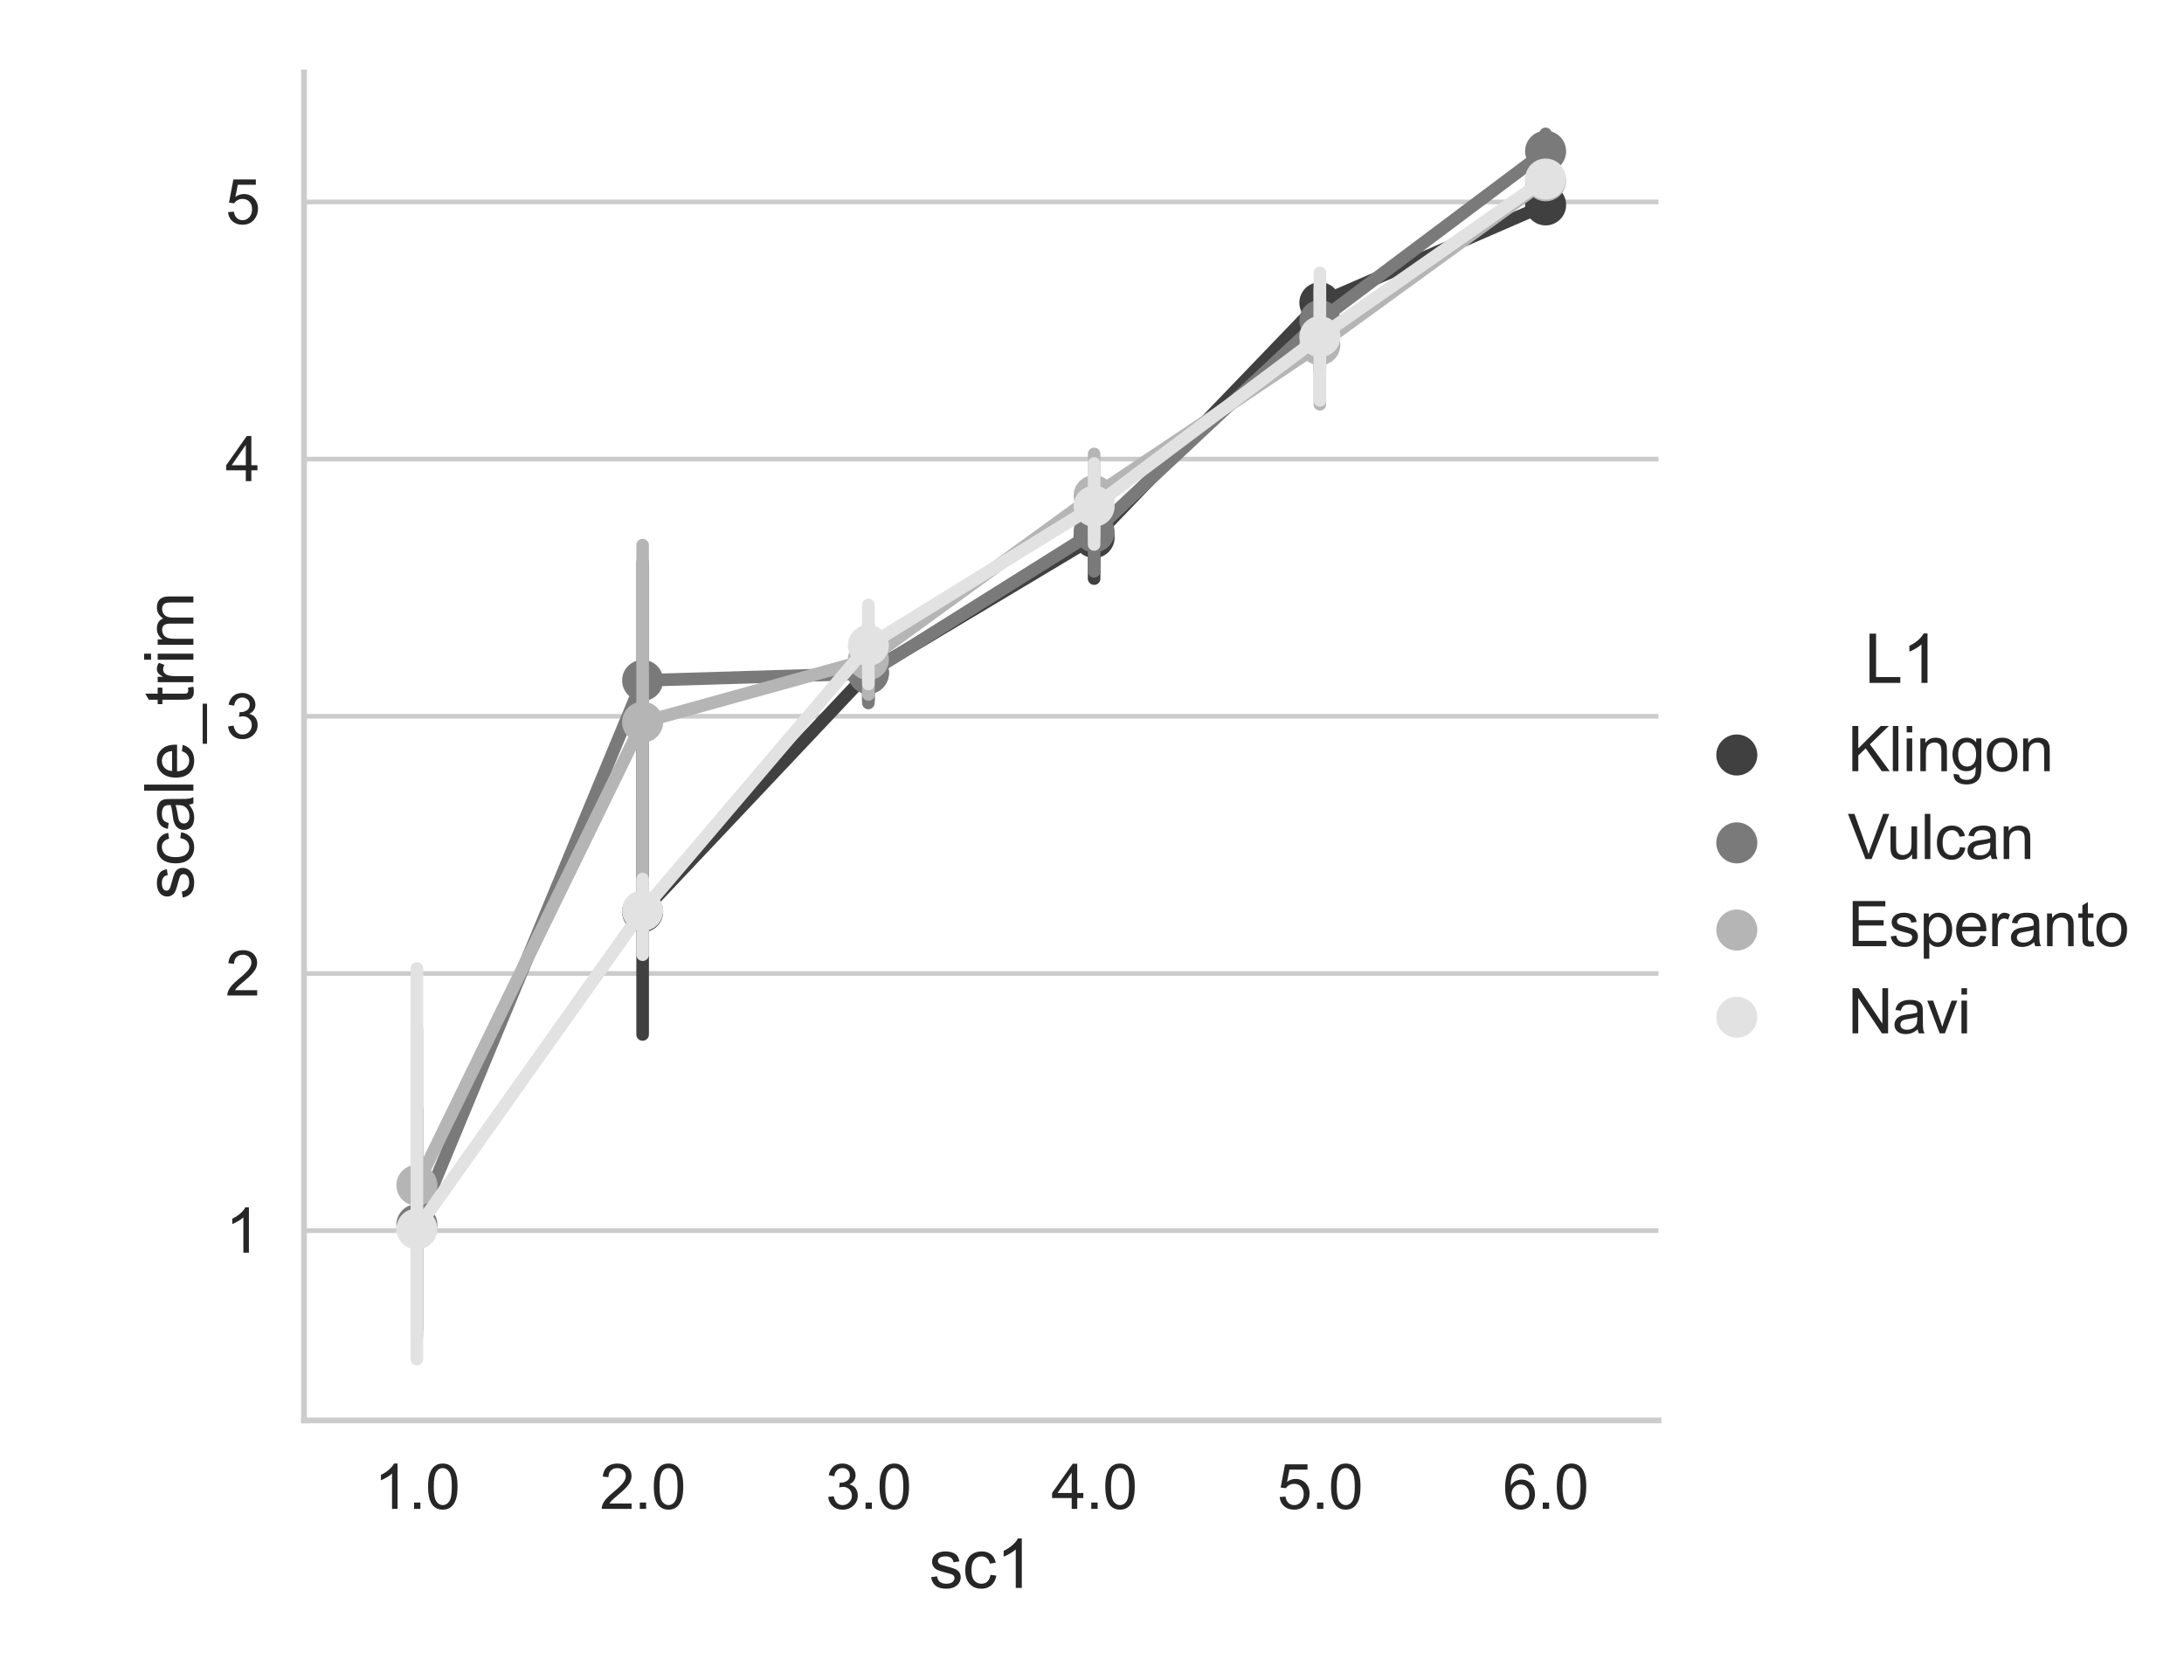 <?xml version="1.0" encoding="utf-8" standalone="no"?>
<!DOCTYPE svg PUBLIC "-//W3C//DTD SVG 1.1//EN"
  "http://www.w3.org/Graphics/SVG/1.1/DTD/svg11.dtd">
<svg xmlns:xlink="http://www.w3.org/1999/xlink" width="467.91pt" height="360pt" viewBox="0 0 467.91 360" xmlns="http://www.w3.org/2000/svg" version="1.1">
 <defs>
  <style type="text/css">*{stroke-linejoin: round; stroke-linecap: butt}</style>
 </defs>
 <g id="figure_1">
  <g id="patch_1">
   <path d="M 0 360 
L 467.91 360 
L 467.91 0 
L 0 0 
z
" style="fill: #ffffff"/>
  </g>
  <g id="axes_1">
   <g id="patch_2">
    <path d="M 65.133 304.308 
L 355.321 304.308 
L 355.321 15.552 
L 65.133 15.552 
z
" style="fill: #ffffff"/>
   </g>
   <g id="matplotlib.axis_1">
    <g id="xtick_1">
     <g id="text_1">
      <!-- 1.0 -->
      <g style="fill: #262626" transform="translate(80.141 323.256) scale(0.132 -0.132)">
       <defs>
        <path id="ArialMT-31" d="M 2384 0 
L 1822 0 
L 1822 3584 
Q 1619 3391 1289 3197 
Q 959 3003 697 2906 
L 697 3450 
Q 1169 3672 1522 3987 
Q 1875 4303 2022 4600 
L 2384 4600 
L 2384 0 
z
" transform="scale(0.016)"/>
        <path id="ArialMT-2e" d="M 581 0 
L 581 641 
L 1222 641 
L 1222 0 
L 581 0 
z
" transform="scale(0.016)"/>
        <path id="ArialMT-30" d="M 266 2259 
Q 266 3072 433 3567 
Q 600 4063 929 4331 
Q 1259 4600 1759 4600 
Q 2128 4600 2406 4451 
Q 2684 4303 2865 4023 
Q 3047 3744 3150 3342 
Q 3253 2941 3253 2259 
Q 3253 1453 3087 958 
Q 2922 463 2592 192 
Q 2263 -78 1759 -78 
Q 1097 -78 719 397 
Q 266 969 266 2259 
z
M 844 2259 
Q 844 1131 1108 757 
Q 1372 384 1759 384 
Q 2147 384 2411 759 
Q 2675 1134 2675 2259 
Q 2675 3391 2411 3762 
Q 2147 4134 1753 4134 
Q 1366 4134 1134 3806 
Q 844 3388 844 2259 
z
" transform="scale(0.016)"/>
       </defs>
       <use xlink:href="#ArialMT-31"/>
       <use xlink:href="#ArialMT-2e" x="55.615"/>
       <use xlink:href="#ArialMT-30" x="83.398"/>
      </g>
     </g>
    </g>
    <g id="xtick_2">
     <g id="text_2">
      <!-- 2.0 -->
      <g style="fill: #262626" transform="translate(128.506 323.256) scale(0.132 -0.132)">
       <defs>
        <path id="ArialMT-32" d="M 3222 541 
L 3222 0 
L 194 0 
Q 188 203 259 391 
Q 375 700 629 1000 
Q 884 1300 1366 1694 
Q 2113 2306 2375 2664 
Q 2638 3022 2638 3341 
Q 2638 3675 2398 3904 
Q 2159 4134 1775 4134 
Q 1369 4134 1125 3890 
Q 881 3647 878 3216 
L 300 3275 
Q 359 3922 746 4261 
Q 1134 4600 1788 4600 
Q 2447 4600 2831 4234 
Q 3216 3869 3216 3328 
Q 3216 3053 3103 2787 
Q 2991 2522 2730 2228 
Q 2469 1934 1863 1422 
Q 1356 997 1212 845 
Q 1069 694 975 541 
L 3222 541 
z
" transform="scale(0.016)"/>
       </defs>
       <use xlink:href="#ArialMT-32"/>
       <use xlink:href="#ArialMT-2e" x="55.615"/>
       <use xlink:href="#ArialMT-30" x="83.398"/>
      </g>
     </g>
    </g>
    <g id="xtick_3">
     <g id="text_3">
      <!-- 3.0 -->
      <g style="fill: #262626" transform="translate(176.871 323.256) scale(0.132 -0.132)">
       <defs>
        <path id="ArialMT-33" d="M 269 1209 
L 831 1284 
Q 928 806 1161 595 
Q 1394 384 1728 384 
Q 2125 384 2398 659 
Q 2672 934 2672 1341 
Q 2672 1728 2419 1979 
Q 2166 2231 1775 2231 
Q 1616 2231 1378 2169 
L 1441 2663 
Q 1497 2656 1531 2656 
Q 1891 2656 2178 2843 
Q 2466 3031 2466 3422 
Q 2466 3731 2256 3934 
Q 2047 4138 1716 4138 
Q 1388 4138 1169 3931 
Q 950 3725 888 3313 
L 325 3413 
Q 428 3978 793 4289 
Q 1159 4600 1703 4600 
Q 2078 4600 2393 4439 
Q 2709 4278 2876 4000 
Q 3044 3722 3044 3409 
Q 3044 3113 2884 2869 
Q 2725 2625 2413 2481 
Q 2819 2388 3044 2092 
Q 3269 1797 3269 1353 
Q 3269 753 2831 336 
Q 2394 -81 1725 -81 
Q 1122 -81 723 278 
Q 325 638 269 1209 
z
" transform="scale(0.016)"/>
       </defs>
       <use xlink:href="#ArialMT-33"/>
       <use xlink:href="#ArialMT-2e" x="55.615"/>
       <use xlink:href="#ArialMT-30" x="83.398"/>
      </g>
     </g>
    </g>
    <g id="xtick_4">
     <g id="text_4">
      <!-- 4.0 -->
      <g style="fill: #262626" transform="translate(225.235 323.256) scale(0.132 -0.132)">
       <defs>
        <path id="ArialMT-34" d="M 2069 0 
L 2069 1097 
L 81 1097 
L 81 1613 
L 2172 4581 
L 2631 4581 
L 2631 1613 
L 3250 1613 
L 3250 1097 
L 2631 1097 
L 2631 0 
L 2069 0 
z
M 2069 1613 
L 2069 3678 
L 634 1613 
L 2069 1613 
z
" transform="scale(0.016)"/>
       </defs>
       <use xlink:href="#ArialMT-34"/>
       <use xlink:href="#ArialMT-2e" x="55.615"/>
       <use xlink:href="#ArialMT-30" x="83.398"/>
      </g>
     </g>
    </g>
    <g id="xtick_5">
     <g id="text_5">
      <!-- 5.0 -->
      <g style="fill: #262626" transform="translate(273.6 323.256) scale(0.132 -0.132)">
       <defs>
        <path id="ArialMT-35" d="M 266 1200 
L 856 1250 
Q 922 819 1161 601 
Q 1400 384 1738 384 
Q 2144 384 2425 690 
Q 2706 997 2706 1503 
Q 2706 1984 2436 2262 
Q 2166 2541 1728 2541 
Q 1456 2541 1237 2417 
Q 1019 2294 894 2097 
L 366 2166 
L 809 4519 
L 3088 4519 
L 3088 3981 
L 1259 3981 
L 1013 2750 
Q 1425 3038 1878 3038 
Q 2478 3038 2890 2622 
Q 3303 2206 3303 1553 
Q 3303 931 2941 478 
Q 2500 -78 1738 -78 
Q 1113 -78 717 272 
Q 322 622 266 1200 
z
" transform="scale(0.016)"/>
       </defs>
       <use xlink:href="#ArialMT-35"/>
       <use xlink:href="#ArialMT-2e" x="55.615"/>
       <use xlink:href="#ArialMT-30" x="83.398"/>
      </g>
     </g>
    </g>
    <g id="xtick_6">
     <g id="text_6">
      <!-- 6.0 -->
      <g style="fill: #262626" transform="translate(321.965 323.256) scale(0.132 -0.132)">
       <defs>
        <path id="ArialMT-36" d="M 3184 3459 
L 2625 3416 
Q 2550 3747 2413 3897 
Q 2184 4138 1850 4138 
Q 1581 4138 1378 3988 
Q 1113 3794 959 3422 
Q 806 3050 800 2363 
Q 1003 2672 1297 2822 
Q 1591 2972 1913 2972 
Q 2475 2972 2870 2558 
Q 3266 2144 3266 1488 
Q 3266 1056 3080 686 
Q 2894 316 2569 119 
Q 2244 -78 1831 -78 
Q 1128 -78 684 439 
Q 241 956 241 2144 
Q 241 3472 731 4075 
Q 1159 4600 1884 4600 
Q 2425 4600 2770 4297 
Q 3116 3994 3184 3459 
z
M 888 1484 
Q 888 1194 1011 928 
Q 1134 663 1356 523 
Q 1578 384 1822 384 
Q 2178 384 2434 671 
Q 2691 959 2691 1453 
Q 2691 1928 2437 2201 
Q 2184 2475 1800 2475 
Q 1419 2475 1153 2201 
Q 888 1928 888 1484 
z
" transform="scale(0.016)"/>
       </defs>
       <use xlink:href="#ArialMT-36"/>
       <use xlink:href="#ArialMT-2e" x="55.615"/>
       <use xlink:href="#ArialMT-30" x="83.398"/>
      </g>
     </g>
    </g>
    <g id="text_7">
     <!-- sc1 -->
     <g style="fill: #262626" transform="translate(199.023 340.187) scale(0.144 -0.144)">
      <defs>
       <path id="ArialMT-73" d="M 197 991 
L 753 1078 
Q 800 744 1014 566 
Q 1228 388 1613 388 
Q 2000 388 2187 545 
Q 2375 703 2375 916 
Q 2375 1106 2209 1216 
Q 2094 1291 1634 1406 
Q 1016 1563 777 1677 
Q 538 1791 414 1992 
Q 291 2194 291 2438 
Q 291 2659 392 2848 
Q 494 3038 669 3163 
Q 800 3259 1026 3326 
Q 1253 3394 1513 3394 
Q 1903 3394 2198 3281 
Q 2494 3169 2634 2976 
Q 2775 2784 2828 2463 
L 2278 2388 
Q 2241 2644 2061 2787 
Q 1881 2931 1553 2931 
Q 1166 2931 1000 2803 
Q 834 2675 834 2503 
Q 834 2394 903 2306 
Q 972 2216 1119 2156 
Q 1203 2125 1616 2013 
Q 2213 1853 2448 1751 
Q 2684 1650 2818 1456 
Q 2953 1263 2953 975 
Q 2953 694 2789 445 
Q 2625 197 2315 61 
Q 2006 -75 1616 -75 
Q 969 -75 630 194 
Q 291 463 197 991 
z
" transform="scale(0.016)"/>
       <path id="ArialMT-63" d="M 2588 1216 
L 3141 1144 
Q 3050 572 2676 248 
Q 2303 -75 1759 -75 
Q 1078 -75 664 370 
Q 250 816 250 1647 
Q 250 2184 428 2587 
Q 606 2991 970 3192 
Q 1334 3394 1763 3394 
Q 2303 3394 2647 3120 
Q 2991 2847 3088 2344 
L 2541 2259 
Q 2463 2594 2264 2762 
Q 2066 2931 1784 2931 
Q 1359 2931 1093 2626 
Q 828 2322 828 1663 
Q 828 994 1084 691 
Q 1341 388 1753 388 
Q 2084 388 2306 591 
Q 2528 794 2588 1216 
z
" transform="scale(0.016)"/>
      </defs>
      <use xlink:href="#ArialMT-73"/>
      <use xlink:href="#ArialMT-63" x="50"/>
      <use xlink:href="#ArialMT-31" x="100"/>
     </g>
    </g>
   </g>
   <g id="matplotlib.axis_2">
    <g id="ytick_1">
     <g id="line2d_1">
      <path d="M 65.133 263.645 
L 355.321 263.645 
" clip-path="url(#p3f62023d32)" style="fill: none; stroke: #cccccc; stroke-linecap: round"/>
     </g>
     <g id="text_8">
      <!-- 1 -->
      <g style="fill: #262626" transform="translate(48.293 268.37) scale(0.132 -0.132)">
       <use xlink:href="#ArialMT-31"/>
      </g>
     </g>
    </g>
    <g id="ytick_2">
     <g id="line2d_2">
      <path d="M 65.133 208.549 
L 355.321 208.549 
" clip-path="url(#p3f62023d32)" style="fill: none; stroke: #cccccc; stroke-linecap: round"/>
     </g>
     <g id="text_9">
      <!-- 2 -->
      <g style="fill: #262626" transform="translate(48.293 213.273) scale(0.132 -0.132)">
       <use xlink:href="#ArialMT-32"/>
      </g>
     </g>
    </g>
    <g id="ytick_3">
     <g id="line2d_3">
      <path d="M 65.133 153.452 
L 355.321 153.452 
" clip-path="url(#p3f62023d32)" style="fill: none; stroke: #cccccc; stroke-linecap: round"/>
     </g>
     <g id="text_10">
      <!-- 3 -->
      <g style="fill: #262626" transform="translate(48.293 158.176) scale(0.132 -0.132)">
       <use xlink:href="#ArialMT-33"/>
      </g>
     </g>
    </g>
    <g id="ytick_4">
     <g id="line2d_4">
      <path d="M 65.133 98.355 
L 355.321 98.355 
" clip-path="url(#p3f62023d32)" style="fill: none; stroke: #cccccc; stroke-linecap: round"/>
     </g>
     <g id="text_11">
      <!-- 4 -->
      <g style="fill: #262626" transform="translate(48.293 103.079) scale(0.132 -0.132)">
       <use xlink:href="#ArialMT-34"/>
      </g>
     </g>
    </g>
    <g id="ytick_5">
     <g id="line2d_5">
      <path d="M 65.133 43.258 
L 355.321 43.258 
" clip-path="url(#p3f62023d32)" style="fill: none; stroke: #cccccc; stroke-linecap: round"/>
     </g>
     <g id="text_12">
      <!-- 5 -->
      <g style="fill: #262626" transform="translate(48.293 47.983) scale(0.132 -0.132)">
       <use xlink:href="#ArialMT-35"/>
      </g>
     </g>
    </g>
    <g id="text_13">
     <!-- scale_trim -->
     <g style="fill: #262626" transform="translate(41.431 192.736) rotate(-90) scale(0.144 -0.144)">
      <defs>
       <path id="ArialMT-61" d="M 2588 409 
Q 2275 144 1986 34 
Q 1697 -75 1366 -75 
Q 819 -75 525 192 
Q 231 459 231 875 
Q 231 1119 342 1320 
Q 453 1522 633 1644 
Q 813 1766 1038 1828 
Q 1203 1872 1538 1913 
Q 2219 1994 2541 2106 
Q 2544 2222 2544 2253 
Q 2544 2597 2384 2738 
Q 2169 2928 1744 2928 
Q 1347 2928 1158 2789 
Q 969 2650 878 2297 
L 328 2372 
Q 403 2725 575 2942 
Q 747 3159 1072 3276 
Q 1397 3394 1825 3394 
Q 2250 3394 2515 3294 
Q 2781 3194 2906 3042 
Q 3031 2891 3081 2659 
Q 3109 2516 3109 2141 
L 3109 1391 
Q 3109 606 3145 398 
Q 3181 191 3288 0 
L 2700 0 
Q 2613 175 2588 409 
z
M 2541 1666 
Q 2234 1541 1622 1453 
Q 1275 1403 1131 1340 
Q 988 1278 909 1158 
Q 831 1038 831 891 
Q 831 666 1001 516 
Q 1172 366 1500 366 
Q 1825 366 2078 508 
Q 2331 650 2450 897 
Q 2541 1088 2541 1459 
L 2541 1666 
z
" transform="scale(0.016)"/>
       <path id="ArialMT-6c" d="M 409 0 
L 409 4581 
L 972 4581 
L 972 0 
L 409 0 
z
" transform="scale(0.016)"/>
       <path id="ArialMT-65" d="M 2694 1069 
L 3275 997 
Q 3138 488 2766 206 
Q 2394 -75 1816 -75 
Q 1088 -75 661 373 
Q 234 822 234 1631 
Q 234 2469 665 2931 
Q 1097 3394 1784 3394 
Q 2450 3394 2872 2941 
Q 3294 2488 3294 1666 
Q 3294 1616 3291 1516 
L 816 1516 
Q 847 969 1125 678 
Q 1403 388 1819 388 
Q 2128 388 2347 550 
Q 2566 713 2694 1069 
z
M 847 1978 
L 2700 1978 
Q 2663 2397 2488 2606 
Q 2219 2931 1791 2931 
Q 1403 2931 1139 2672 
Q 875 2413 847 1978 
z
" transform="scale(0.016)"/>
       <path id="ArialMT-5f" d="M -97 -1272 
L -97 -866 
L 3631 -866 
L 3631 -1272 
L -97 -1272 
z
" transform="scale(0.016)"/>
       <path id="ArialMT-74" d="M 1650 503 
L 1731 6 
Q 1494 -44 1306 -44 
Q 1000 -44 831 53 
Q 663 150 594 308 
Q 525 466 525 972 
L 525 2881 
L 113 2881 
L 113 3319 
L 525 3319 
L 525 4141 
L 1084 4478 
L 1084 3319 
L 1650 3319 
L 1650 2881 
L 1084 2881 
L 1084 941 
Q 1084 700 1114 631 
Q 1144 563 1211 522 
Q 1278 481 1403 481 
Q 1497 481 1650 503 
z
" transform="scale(0.016)"/>
       <path id="ArialMT-72" d="M 416 0 
L 416 3319 
L 922 3319 
L 922 2816 
Q 1116 3169 1280 3281 
Q 1444 3394 1641 3394 
Q 1925 3394 2219 3213 
L 2025 2691 
Q 1819 2813 1613 2813 
Q 1428 2813 1281 2702 
Q 1134 2591 1072 2394 
Q 978 2094 978 1738 
L 978 0 
L 416 0 
z
" transform="scale(0.016)"/>
       <path id="ArialMT-69" d="M 425 3934 
L 425 4581 
L 988 4581 
L 988 3934 
L 425 3934 
z
M 425 0 
L 425 3319 
L 988 3319 
L 988 0 
L 425 0 
z
" transform="scale(0.016)"/>
       <path id="ArialMT-6d" d="M 422 0 
L 422 3319 
L 925 3319 
L 925 2853 
Q 1081 3097 1340 3245 
Q 1600 3394 1931 3394 
Q 2300 3394 2536 3241 
Q 2772 3088 2869 2813 
Q 3263 3394 3894 3394 
Q 4388 3394 4653 3120 
Q 4919 2847 4919 2278 
L 4919 0 
L 4359 0 
L 4359 2091 
Q 4359 2428 4304 2576 
Q 4250 2725 4106 2815 
Q 3963 2906 3769 2906 
Q 3419 2906 3187 2673 
Q 2956 2441 2956 1928 
L 2956 0 
L 2394 0 
L 2394 2156 
Q 2394 2531 2256 2718 
Q 2119 2906 1806 2906 
Q 1569 2906 1367 2781 
Q 1166 2656 1075 2415 
Q 984 2175 984 1722 
L 984 0 
L 422 0 
z
" transform="scale(0.016)"/>
      </defs>
      <use xlink:href="#ArialMT-73"/>
      <use xlink:href="#ArialMT-63" x="50"/>
      <use xlink:href="#ArialMT-61" x="100"/>
      <use xlink:href="#ArialMT-6c" x="155.615"/>
      <use xlink:href="#ArialMT-65" x="177.832"/>
      <use xlink:href="#ArialMT-5f" x="233.447"/>
      <use xlink:href="#ArialMT-74" x="289.062"/>
      <use xlink:href="#ArialMT-72" x="316.846"/>
      <use xlink:href="#ArialMT-69" x="350.146"/>
      <use xlink:href="#ArialMT-6d" x="372.363"/>
     </g>
    </g>
   </g>
   <g id="line2d_6">
    <path d="M 137.68 195.317 
L 186.045 144.062 
L 234.409 115.153 
L 282.774 64.866 
L 331.139 43.893 
" clip-path="url(#p3f62023d32)" style="fill: none; stroke: #404040; stroke-width: 2.7; stroke-linecap: round"/>
   </g>
   <g id="line2d_7">
    <path clip-path="url(#p3f62023d32)" style="fill: none; stroke: #404040; stroke-width: 2.7; stroke-linecap: round"/>
   </g>
   <g id="line2d_8">
    <path d="M 137.68 221.62 
L 137.68 159.792 
" clip-path="url(#p3f62023d32)" style="fill: none; stroke: #404040; stroke-width: 2.7; stroke-linecap: round"/>
   </g>
   <g id="line2d_9">
    <path d="M 186.045 150.164 
L 186.045 137.695 
" clip-path="url(#p3f62023d32)" style="fill: none; stroke: #404040; stroke-width: 2.7; stroke-linecap: round"/>
   </g>
   <g id="line2d_10">
    <path d="M 234.409 123.957 
L 234.409 106.55 
" clip-path="url(#p3f62023d32)" style="fill: none; stroke: #404040; stroke-width: 2.7; stroke-linecap: round"/>
   </g>
   <g id="line2d_11">
    <path d="M 282.774 68.646 
L 282.774 61.27 
" clip-path="url(#p3f62023d32)" style="fill: none; stroke: #404040; stroke-width: 2.7; stroke-linecap: round"/>
   </g>
   <g id="line2d_12">
    <path clip-path="url(#p3f62023d32)" style="fill: none; stroke: #404040; stroke-width: 2.7; stroke-linecap: round"/>
   </g>
   <g id="PathCollection_1">
    <defs>
     <path id="mc677937047" d="M 0 3.384 
C 0.897 3.384 1.758 3.027 2.393 2.393 
C 3.027 1.758 3.384 0.897 3.384 0 
C 3.384 -0.897 3.027 -1.758 2.393 -2.393 
C 1.758 -3.027 0.897 -3.384 0 -3.384 
C -0.897 -3.384 -1.758 -3.027 -2.393 -2.393 
C -3.027 -1.758 -3.384 -0.897 -3.384 0 
C -3.384 0.897 -3.027 1.758 -2.393 2.393 
C -1.758 3.027 -0.897 3.384 0 3.384 
z
" style="stroke: #404040; stroke-width: 2.025"/>
    </defs>
    <g clip-path="url(#p3f62023d32)">
     <use xlink:href="#mc677937047" x="137.68" y="195.317" style="fill: #404040; stroke: #404040; stroke-width: 2.025"/>
     <use xlink:href="#mc677937047" x="186.045" y="144.062" style="fill: #404040; stroke: #404040; stroke-width: 2.025"/>
     <use xlink:href="#mc677937047" x="234.409" y="115.153" style="fill: #404040; stroke: #404040; stroke-width: 2.025"/>
     <use xlink:href="#mc677937047" x="282.774" y="64.866" style="fill: #404040; stroke: #404040; stroke-width: 2.025"/>
     <use xlink:href="#mc677937047" x="331.139" y="43.893" style="fill: #404040; stroke: #404040; stroke-width: 2.025"/>
    </g>
   </g>
   <g id="line2d_13">
    <path d="M 89.315 262.391 
L 137.68 145.768 
L 186.045 144.294 
L 234.409 113.95 
L 282.774 68.662 
L 331.139 32.403 
" clip-path="url(#p3f62023d32)" style="fill: none; stroke: #7a7a7a; stroke-width: 2.7; stroke-linecap: round"/>
   </g>
   <g id="line2d_14">
    <path d="M 89.315 284.841 
L 89.315 237.722 
" clip-path="url(#p3f62023d32)" style="fill: none; stroke: #7a7a7a; stroke-width: 2.7; stroke-linecap: round"/>
   </g>
   <g id="line2d_15">
    <path d="M 137.68 170.941 
L 137.68 120.5 
" clip-path="url(#p3f62023d32)" style="fill: none; stroke: #7a7a7a; stroke-width: 2.7; stroke-linecap: round"/>
   </g>
   <g id="line2d_16">
    <path d="M 186.045 150.609 
L 186.045 137.333 
" clip-path="url(#p3f62023d32)" style="fill: none; stroke: #7a7a7a; stroke-width: 2.7; stroke-linecap: round"/>
   </g>
   <g id="line2d_17">
    <path d="M 234.409 122.396 
L 234.409 105.13 
" clip-path="url(#p3f62023d32)" style="fill: none; stroke: #7a7a7a; stroke-width: 2.7; stroke-linecap: round"/>
   </g>
   <g id="line2d_18">
    <path d="M 282.774 79.457 
L 282.774 61.744 
" clip-path="url(#p3f62023d32)" style="fill: none; stroke: #7a7a7a; stroke-width: 2.7; stroke-linecap: round"/>
   </g>
   <g id="line2d_19">
    <path d="M 331.139 36.13 
L 331.139 28.677 
" clip-path="url(#p3f62023d32)" style="fill: none; stroke: #7a7a7a; stroke-width: 2.7; stroke-linecap: round"/>
   </g>
   <g id="PathCollection_2">
    <defs>
     <path id="m69c3b703b3" d="M 0 3.384 
C 0.897 3.384 1.758 3.027 2.393 2.393 
C 3.027 1.758 3.384 0.897 3.384 0 
C 3.384 -0.897 3.027 -1.758 2.393 -2.393 
C 1.758 -3.027 0.897 -3.384 0 -3.384 
C -0.897 -3.384 -1.758 -3.027 -2.393 -2.393 
C -3.027 -1.758 -3.384 -0.897 -3.384 0 
C -3.384 0.897 -3.027 1.758 -2.393 2.393 
C -1.758 3.027 -0.897 3.384 0 3.384 
z
" style="stroke: #7a7a7a; stroke-width: 2.025"/>
    </defs>
    <g clip-path="url(#p3f62023d32)">
     <use xlink:href="#m69c3b703b3" x="89.315" y="262.391" style="fill: #7a7a7a; stroke: #7a7a7a; stroke-width: 2.025"/>
     <use xlink:href="#m69c3b703b3" x="137.68" y="145.768" style="fill: #7a7a7a; stroke: #7a7a7a; stroke-width: 2.025"/>
     <use xlink:href="#m69c3b703b3" x="186.045" y="144.294" style="fill: #7a7a7a; stroke: #7a7a7a; stroke-width: 2.025"/>
     <use xlink:href="#m69c3b703b3" x="234.409" y="113.95" style="fill: #7a7a7a; stroke: #7a7a7a; stroke-width: 2.025"/>
     <use xlink:href="#m69c3b703b3" x="282.774" y="68.662" style="fill: #7a7a7a; stroke: #7a7a7a; stroke-width: 2.025"/>
     <use xlink:href="#m69c3b703b3" x="331.139" y="32.403" style="fill: #7a7a7a; stroke: #7a7a7a; stroke-width: 2.025"/>
    </g>
   </g>
   <g id="patch_3">
    <path d="M 65.133 304.308 
L 65.133 15.552 
" style="fill: none; stroke: #cccccc; stroke-width: 1.25; stroke-linejoin: miter; stroke-linecap: square"/>
   </g>
   <g id="patch_4">
    <path d="M 65.133 304.308 
L 355.321 304.308 
" style="fill: none; stroke: #cccccc; stroke-width: 1.25; stroke-linejoin: miter; stroke-linecap: square"/>
   </g>
   <g id="line2d_20">
    <path d="M 89.315 253.921 
L 137.68 154.709 
L 186.045 141.315 
L 234.409 106.197 
L 282.774 73.862 
L 331.139 38.728 
" clip-path="url(#p3f62023d32)" style="fill: none; stroke: #b5b5b5; stroke-width: 2.7; stroke-linecap: round"/>
   </g>
   <g id="line2d_21">
    <path d="M 89.315 286.121 
L 89.315 220.591 
" clip-path="url(#p3f62023d32)" style="fill: none; stroke: #b5b5b5; stroke-width: 2.7; stroke-linecap: round"/>
   </g>
   <g id="line2d_22">
    <path d="M 137.68 194.531 
L 137.68 116.788 
" clip-path="url(#p3f62023d32)" style="fill: none; stroke: #b5b5b5; stroke-width: 2.7; stroke-linecap: round"/>
   </g>
   <g id="line2d_23">
    <path d="M 186.045 148.788 
L 186.045 133.769 
" clip-path="url(#p3f62023d32)" style="fill: none; stroke: #b5b5b5; stroke-width: 2.7; stroke-linecap: round"/>
   </g>
   <g id="line2d_24">
    <path d="M 234.409 114.957 
L 234.409 97.243 
" clip-path="url(#p3f62023d32)" style="fill: none; stroke: #b5b5b5; stroke-width: 2.7; stroke-linecap: round"/>
   </g>
   <g id="line2d_25">
    <path d="M 282.774 86.608 
L 282.774 62.118 
" clip-path="url(#p3f62023d32)" style="fill: none; stroke: #b5b5b5; stroke-width: 2.7; stroke-linecap: round"/>
   </g>
   <g id="line2d_26">
    <path clip-path="url(#p3f62023d32)" style="fill: none; stroke: #b5b5b5; stroke-width: 2.7; stroke-linecap: round"/>
   </g>
   <g id="PathCollection_3">
    <defs>
     <path id="m9c44f1067c" d="M 0 3.384 
C 0.897 3.384 1.758 3.027 2.393 2.393 
C 3.027 1.758 3.384 0.897 3.384 0 
C 3.384 -0.897 3.027 -1.758 2.393 -2.393 
C 1.758 -3.027 0.897 -3.384 0 -3.384 
C -0.897 -3.384 -1.758 -3.027 -2.393 -2.393 
C -3.027 -1.758 -3.384 -0.897 -3.384 0 
C -3.384 0.897 -3.027 1.758 -2.393 2.393 
C -1.758 3.027 -0.897 3.384 0 3.384 
z
" style="stroke: #b5b5b5; stroke-width: 2.025"/>
    </defs>
    <g clip-path="url(#p3f62023d32)">
     <use xlink:href="#m9c44f1067c" x="89.315" y="253.921" style="fill: #b5b5b5; stroke: #b5b5b5; stroke-width: 2.025"/>
     <use xlink:href="#m9c44f1067c" x="137.68" y="154.709" style="fill: #b5b5b5; stroke: #b5b5b5; stroke-width: 2.025"/>
     <use xlink:href="#m9c44f1067c" x="186.045" y="141.315" style="fill: #b5b5b5; stroke: #b5b5b5; stroke-width: 2.025"/>
     <use xlink:href="#m9c44f1067c" x="234.409" y="106.197" style="fill: #b5b5b5; stroke: #b5b5b5; stroke-width: 2.025"/>
     <use xlink:href="#m9c44f1067c" x="282.774" y="73.862" style="fill: #b5b5b5; stroke: #b5b5b5; stroke-width: 2.025"/>
     <use xlink:href="#m9c44f1067c" x="331.139" y="38.728" style="fill: #b5b5b5; stroke: #b5b5b5; stroke-width: 2.025"/>
    </g>
   </g>
   <g id="line2d_27">
    <path d="M 89.315 263.284 
L 137.68 195.106 
L 186.045 138.275 
L 234.409 108.451 
L 282.774 72.118 
L 331.139 38.361 
" clip-path="url(#p3f62023d32)" style="fill: none; stroke: #e2e2e2; stroke-width: 2.7; stroke-linecap: round"/>
   </g>
   <g id="line2d_28">
    <path d="M 89.315 291.183 
L 89.315 207.487 
" clip-path="url(#p3f62023d32)" style="fill: none; stroke: #e2e2e2; stroke-width: 2.7; stroke-linecap: round"/>
   </g>
   <g id="line2d_29">
    <path d="M 137.68 204.524 
L 137.68 188.323 
" clip-path="url(#p3f62023d32)" style="fill: none; stroke: #e2e2e2; stroke-width: 2.7; stroke-linecap: round"/>
   </g>
   <g id="line2d_30">
    <path d="M 186.045 146.54 
L 186.045 129.603 
" clip-path="url(#p3f62023d32)" style="fill: none; stroke: #e2e2e2; stroke-width: 2.7; stroke-linecap: round"/>
   </g>
   <g id="line2d_31">
    <path d="M 234.409 116.639 
L 234.409 99.277 
" clip-path="url(#p3f62023d32)" style="fill: none; stroke: #e2e2e2; stroke-width: 2.7; stroke-linecap: round"/>
   </g>
   <g id="line2d_32">
    <path d="M 282.774 85.785 
L 282.774 58.451 
" clip-path="url(#p3f62023d32)" style="fill: none; stroke: #e2e2e2; stroke-width: 2.7; stroke-linecap: round"/>
   </g>
   <g id="line2d_33">
    <path clip-path="url(#p3f62023d32)" style="fill: none; stroke: #e2e2e2; stroke-width: 2.7; stroke-linecap: round"/>
   </g>
   <g id="PathCollection_4">
    <defs>
     <path id="m76b8273262" d="M 0 3.384 
C 0.897 3.384 1.758 3.027 2.393 2.393 
C 3.027 1.758 3.384 0.897 3.384 0 
C 3.384 -0.897 3.027 -1.758 2.393 -2.393 
C 1.758 -3.027 0.897 -3.384 0 -3.384 
C -0.897 -3.384 -1.758 -3.027 -2.393 -2.393 
C -3.027 -1.758 -3.384 -0.897 -3.384 0 
C -3.384 0.897 -3.027 1.758 -2.393 2.393 
C -1.758 3.027 -0.897 3.384 0 3.384 
z
" style="stroke: #e2e2e2; stroke-width: 2.025"/>
    </defs>
    <g clip-path="url(#p3f62023d32)">
     <use xlink:href="#m76b8273262" x="89.315" y="263.284" style="fill: #e2e2e2; stroke: #e2e2e2; stroke-width: 2.025"/>
     <use xlink:href="#m76b8273262" x="137.68" y="195.106" style="fill: #e2e2e2; stroke: #e2e2e2; stroke-width: 2.025"/>
     <use xlink:href="#m76b8273262" x="186.045" y="138.275" style="fill: #e2e2e2; stroke: #e2e2e2; stroke-width: 2.025"/>
     <use xlink:href="#m76b8273262" x="234.409" y="108.451" style="fill: #e2e2e2; stroke: #e2e2e2; stroke-width: 2.025"/>
     <use xlink:href="#m76b8273262" x="282.774" y="72.118" style="fill: #e2e2e2; stroke: #e2e2e2; stroke-width: 2.025"/>
     <use xlink:href="#m76b8273262" x="331.139" y="38.361" style="fill: #e2e2e2; stroke: #e2e2e2; stroke-width: 2.025"/>
    </g>
   </g>
  </g>
  <g id="legend_1">
   <g id="text_14">
    <!-- L1 -->
    <g style="fill: #262626" transform="translate(399.458 146.302) scale(0.144 -0.144)">
     <defs>
      <path id="ArialMT-4c" d="M 469 0 
L 469 4581 
L 1075 4581 
L 1075 541 
L 3331 541 
L 3331 0 
L 469 0 
z
" transform="scale(0.016)"/>
     </defs>
     <use xlink:href="#ArialMT-4c"/>
     <use xlink:href="#ArialMT-31" x="55.615"/>
    </g>
   </g>
   <g id="PathCollection_5">
    <g>
     <use xlink:href="#mc677937047" x="372.101" y="161.747" style="fill: #404040; stroke: #404040; stroke-width: 2.025"/>
    </g>
   </g>
   <g id="text_15">
    <!-- Klingon -->
    <g style="fill: #262626" transform="translate(395.861 165.212) scale(0.132 -0.132)">
     <defs>
      <path id="ArialMT-4b" d="M 469 0 
L 469 4581 
L 1075 4581 
L 1075 2309 
L 3350 4581 
L 4172 4581 
L 2250 2725 
L 4256 0 
L 3456 0 
L 1825 2319 
L 1075 1588 
L 1075 0 
L 469 0 
z
" transform="scale(0.016)"/>
      <path id="ArialMT-6e" d="M 422 0 
L 422 3319 
L 928 3319 
L 928 2847 
Q 1294 3394 1984 3394 
Q 2284 3394 2536 3286 
Q 2788 3178 2913 3003 
Q 3038 2828 3088 2588 
Q 3119 2431 3119 2041 
L 3119 0 
L 2556 0 
L 2556 2019 
Q 2556 2363 2490 2533 
Q 2425 2703 2258 2804 
Q 2091 2906 1866 2906 
Q 1506 2906 1245 2678 
Q 984 2450 984 1813 
L 984 0 
L 422 0 
z
" transform="scale(0.016)"/>
      <path id="ArialMT-67" d="M 319 -275 
L 866 -356 
Q 900 -609 1056 -725 
Q 1266 -881 1628 -881 
Q 2019 -881 2231 -725 
Q 2444 -569 2519 -288 
Q 2563 -116 2559 434 
Q 2191 0 1641 0 
Q 956 0 581 494 
Q 206 988 206 1678 
Q 206 2153 378 2554 
Q 550 2956 876 3175 
Q 1203 3394 1644 3394 
Q 2231 3394 2613 2919 
L 2613 3319 
L 3131 3319 
L 3131 450 
Q 3131 -325 2973 -648 
Q 2816 -972 2473 -1159 
Q 2131 -1347 1631 -1347 
Q 1038 -1347 672 -1080 
Q 306 -813 319 -275 
z
M 784 1719 
Q 784 1066 1043 766 
Q 1303 466 1694 466 
Q 2081 466 2343 764 
Q 2606 1063 2606 1700 
Q 2606 2309 2336 2618 
Q 2066 2928 1684 2928 
Q 1309 2928 1046 2623 
Q 784 2319 784 1719 
z
" transform="scale(0.016)"/>
      <path id="ArialMT-6f" d="M 213 1659 
Q 213 2581 725 3025 
Q 1153 3394 1769 3394 
Q 2453 3394 2887 2945 
Q 3322 2497 3322 1706 
Q 3322 1066 3130 698 
Q 2938 331 2570 128 
Q 2203 -75 1769 -75 
Q 1072 -75 642 372 
Q 213 819 213 1659 
z
M 791 1659 
Q 791 1022 1069 705 
Q 1347 388 1769 388 
Q 2188 388 2466 706 
Q 2744 1025 2744 1678 
Q 2744 2294 2464 2611 
Q 2184 2928 1769 2928 
Q 1347 2928 1069 2612 
Q 791 2297 791 1659 
z
" transform="scale(0.016)"/>
     </defs>
     <use xlink:href="#ArialMT-4b"/>
     <use xlink:href="#ArialMT-6c" x="66.699"/>
     <use xlink:href="#ArialMT-69" x="88.916"/>
     <use xlink:href="#ArialMT-6e" x="111.133"/>
     <use xlink:href="#ArialMT-67" x="166.748"/>
     <use xlink:href="#ArialMT-6f" x="222.363"/>
     <use xlink:href="#ArialMT-6e" x="277.979"/>
    </g>
   </g>
   <g id="PathCollection_6">
    <g>
     <use xlink:href="#m69c3b703b3" x="372.101" y="180.573" style="fill: #7a7a7a; stroke: #7a7a7a; stroke-width: 2.025"/>
    </g>
   </g>
   <g id="text_16">
    <!-- Vulcan -->
    <g style="fill: #262626" transform="translate(395.861 184.038) scale(0.132 -0.132)">
     <defs>
      <path id="ArialMT-56" d="M 1803 0 
L 28 4581 
L 684 4581 
L 1875 1253 
Q 2019 853 2116 503 
Q 2222 878 2363 1253 
L 3600 4581 
L 4219 4581 
L 2425 0 
L 1803 0 
z
" transform="scale(0.016)"/>
      <path id="ArialMT-75" d="M 2597 0 
L 2597 488 
Q 2209 -75 1544 -75 
Q 1250 -75 995 37 
Q 741 150 617 320 
Q 494 491 444 738 
Q 409 903 409 1263 
L 409 3319 
L 972 3319 
L 972 1478 
Q 972 1038 1006 884 
Q 1059 663 1231 536 
Q 1403 409 1656 409 
Q 1909 409 2131 539 
Q 2353 669 2445 892 
Q 2538 1116 2538 1541 
L 2538 3319 
L 3100 3319 
L 3100 0 
L 2597 0 
z
" transform="scale(0.016)"/>
     </defs>
     <use xlink:href="#ArialMT-56"/>
     <use xlink:href="#ArialMT-75" x="62.949"/>
     <use xlink:href="#ArialMT-6c" x="118.564"/>
     <use xlink:href="#ArialMT-63" x="140.781"/>
     <use xlink:href="#ArialMT-61" x="190.781"/>
     <use xlink:href="#ArialMT-6e" x="246.396"/>
    </g>
   </g>
   <g id="PathCollection_7">
    <g>
     <use xlink:href="#m9c44f1067c" x="372.101" y="199.245" style="fill: #b5b5b5; stroke: #b5b5b5; stroke-width: 2.025"/>
    </g>
   </g>
   <g id="text_17">
    <!-- Esperanto -->
    <g style="fill: #262626" transform="translate(395.861 202.71) scale(0.132 -0.132)">
     <defs>
      <path id="ArialMT-45" d="M 506 0 
L 506 4581 
L 3819 4581 
L 3819 4041 
L 1113 4041 
L 1113 2638 
L 3647 2638 
L 3647 2100 
L 1113 2100 
L 1113 541 
L 3925 541 
L 3925 0 
L 506 0 
z
" transform="scale(0.016)"/>
      <path id="ArialMT-70" d="M 422 -1272 
L 422 3319 
L 934 3319 
L 934 2888 
Q 1116 3141 1344 3267 
Q 1572 3394 1897 3394 
Q 2322 3394 2647 3175 
Q 2972 2956 3137 2557 
Q 3303 2159 3303 1684 
Q 3303 1175 3120 767 
Q 2938 359 2589 142 
Q 2241 -75 1856 -75 
Q 1575 -75 1351 44 
Q 1128 163 984 344 
L 984 -1272 
L 422 -1272 
z
M 931 1641 
Q 931 1000 1190 694 
Q 1450 388 1819 388 
Q 2194 388 2461 705 
Q 2728 1022 2728 1688 
Q 2728 2322 2467 2637 
Q 2206 2953 1844 2953 
Q 1484 2953 1207 2617 
Q 931 2281 931 1641 
z
" transform="scale(0.016)"/>
     </defs>
     <use xlink:href="#ArialMT-45"/>
     <use xlink:href="#ArialMT-73" x="66.699"/>
     <use xlink:href="#ArialMT-70" x="116.699"/>
     <use xlink:href="#ArialMT-65" x="172.314"/>
     <use xlink:href="#ArialMT-72" x="227.93"/>
     <use xlink:href="#ArialMT-61" x="261.23"/>
     <use xlink:href="#ArialMT-6e" x="316.846"/>
     <use xlink:href="#ArialMT-74" x="372.461"/>
     <use xlink:href="#ArialMT-6f" x="400.244"/>
    </g>
   </g>
   <g id="PathCollection_8">
    <g>
     <use xlink:href="#m76b8273262" x="372.101" y="217.917" style="fill: #e2e2e2; stroke: #e2e2e2; stroke-width: 2.025"/>
    </g>
   </g>
   <g id="text_18">
    <!-- Navi -->
    <g style="fill: #262626" transform="translate(395.861 221.382) scale(0.132 -0.132)">
     <defs>
      <path id="ArialMT-4e" d="M 488 0 
L 488 4581 
L 1109 4581 
L 3516 984 
L 3516 4581 
L 4097 4581 
L 4097 0 
L 3475 0 
L 1069 3600 
L 1069 0 
L 488 0 
z
" transform="scale(0.016)"/>
      <path id="ArialMT-76" d="M 1344 0 
L 81 3319 
L 675 3319 
L 1388 1331 
Q 1503 1009 1600 663 
Q 1675 925 1809 1294 
L 2547 3319 
L 3125 3319 
L 1869 0 
L 1344 0 
z
" transform="scale(0.016)"/>
     </defs>
     <use xlink:href="#ArialMT-4e"/>
     <use xlink:href="#ArialMT-61" x="72.217"/>
     <use xlink:href="#ArialMT-76" x="127.832"/>
     <use xlink:href="#ArialMT-69" x="177.832"/>
    </g>
   </g>
  </g>
 </g>
 <defs>
  <clipPath id="p3f62023d32">
   <rect x="65.133" y="15.552" width="290.188" height="288.756"/>
  </clipPath>
 </defs>
</svg>
